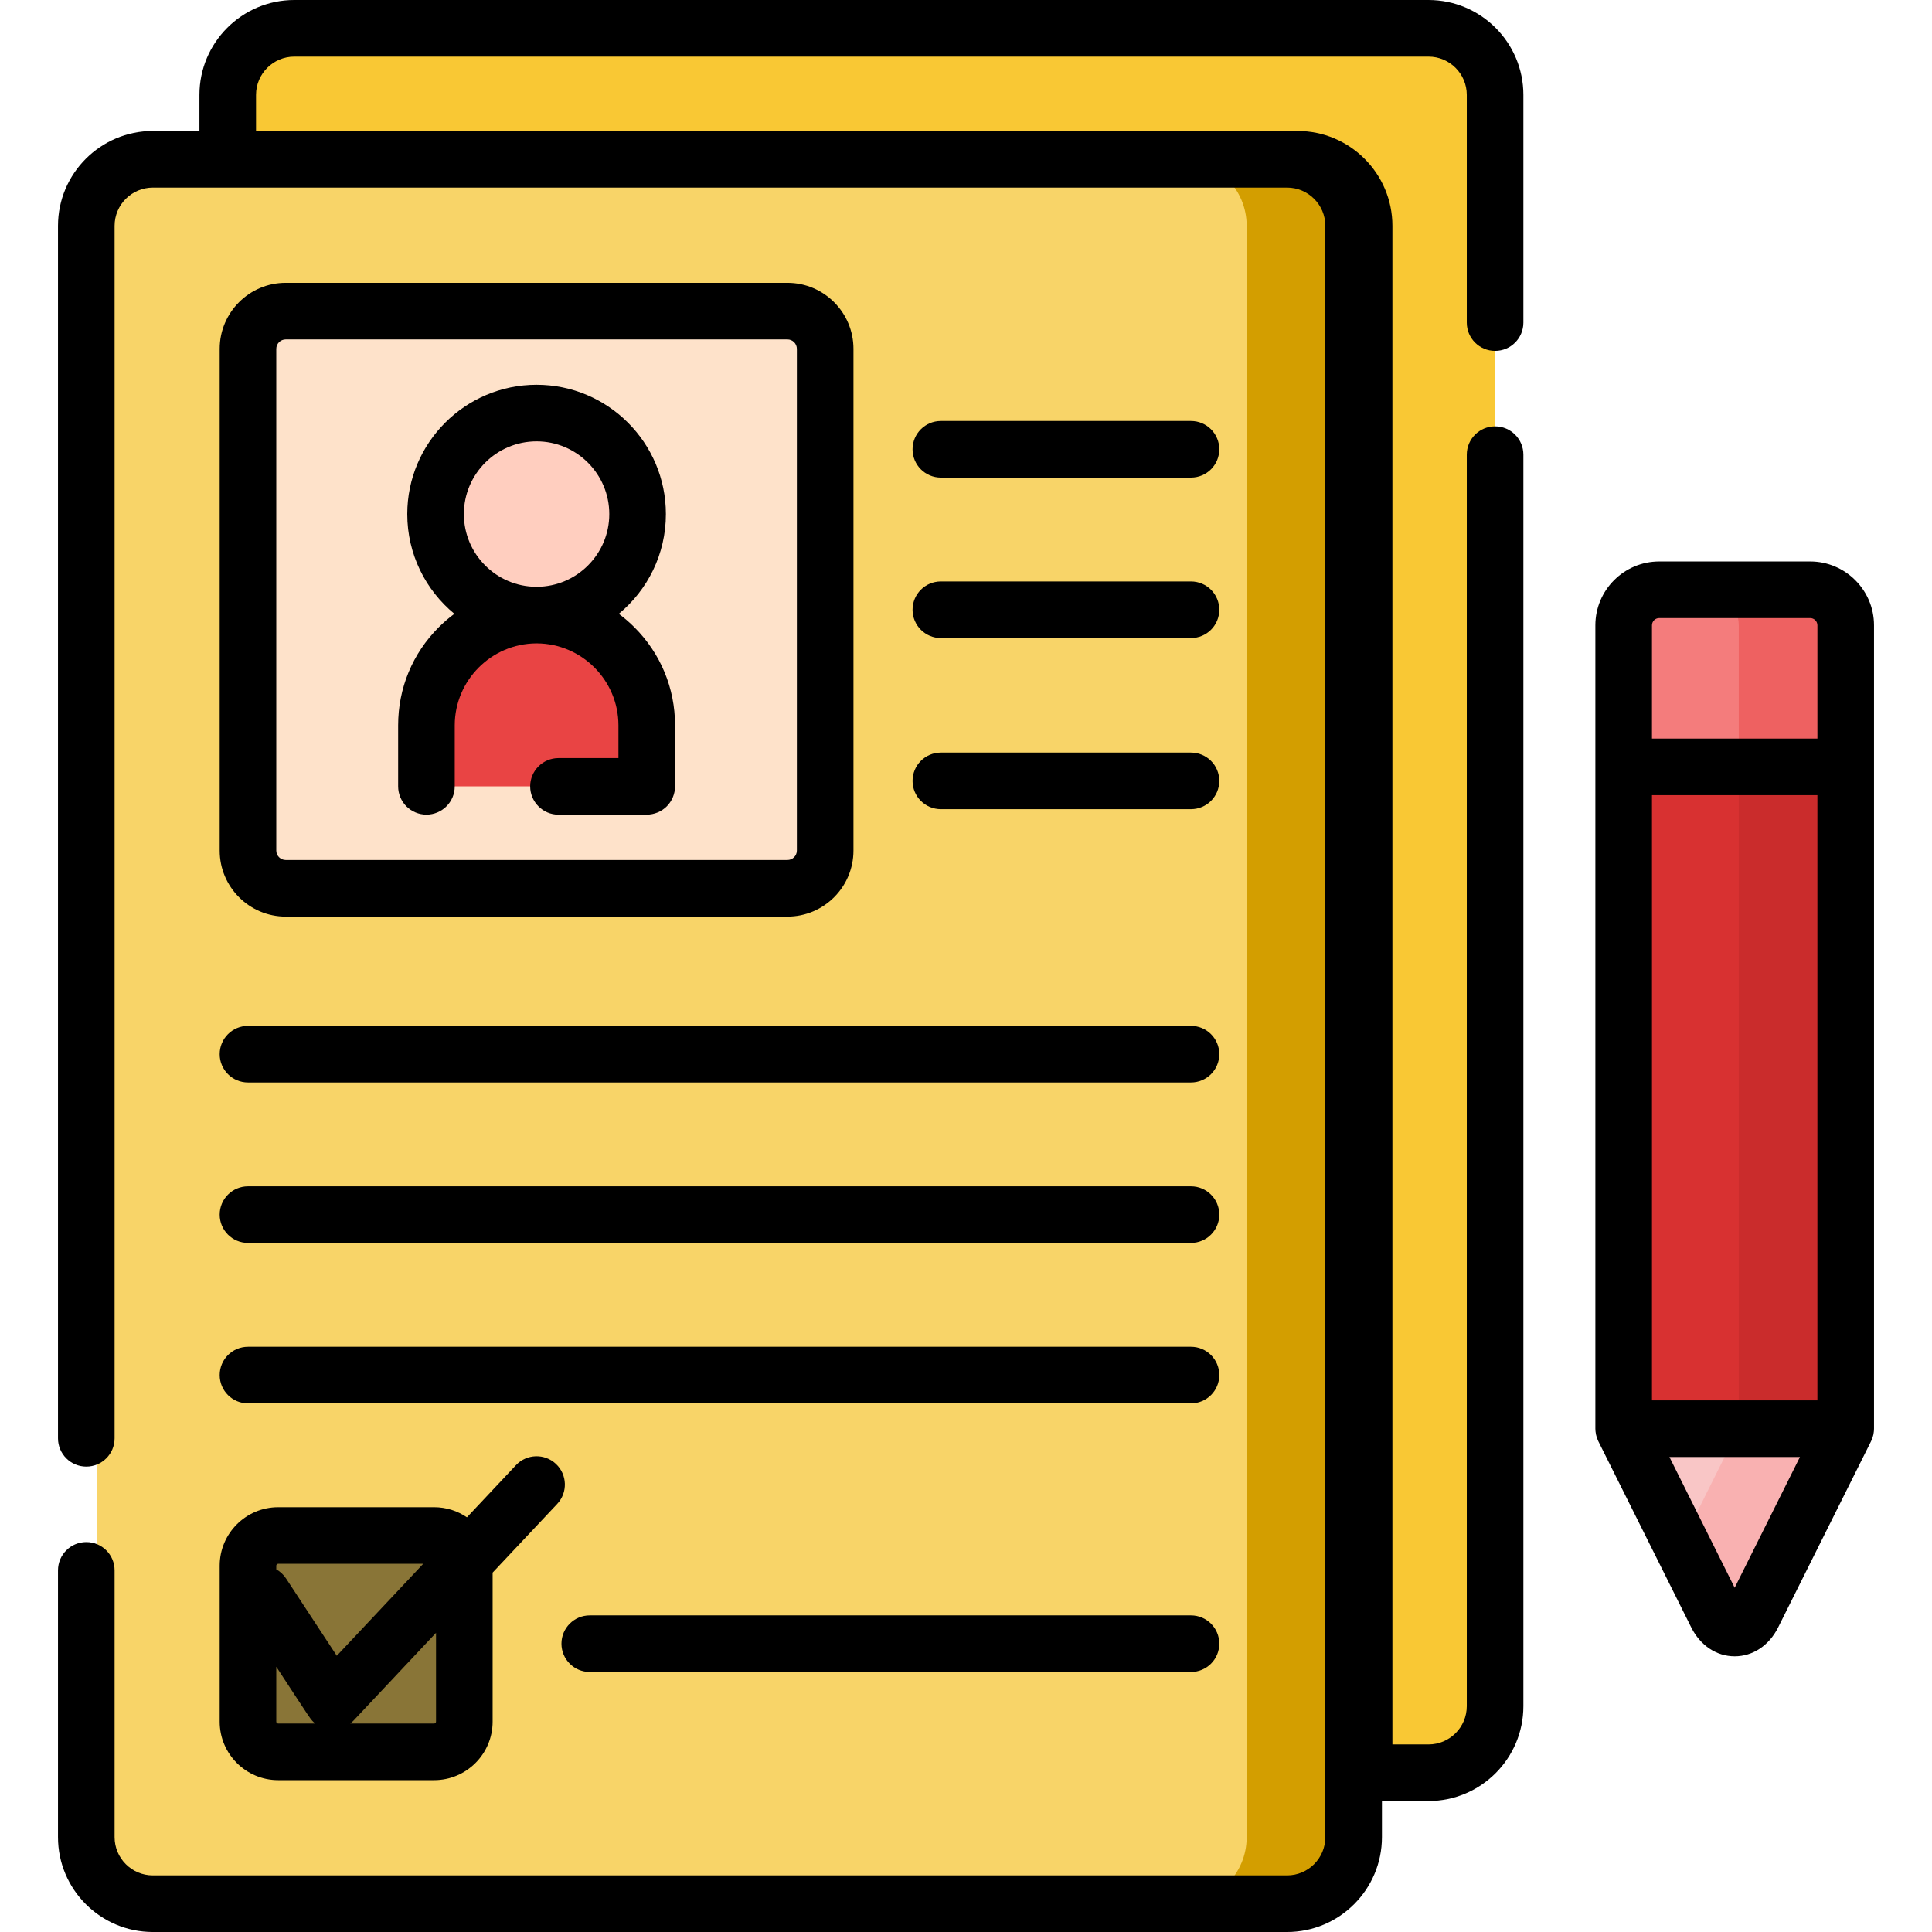 <?xml version="1.0"?>
<svg xmlns="http://www.w3.org/2000/svg" xmlns:xlink="http://www.w3.org/1999/xlink" xmlns:svgjs="http://svgjs.com/svgjs" version="1.1" width="512" height="512" x="0" y="0" viewBox="0 0 512 512" style="enable-background:new 0 0 512 512" xml:space="preserve" class=""><g><g xmlns="http://www.w3.org/2000/svg"><g><path d="m344.029 504.5h-300.585c-9.741 0-17.638-7.897-17.638-17.638v-427.015c0-9.741 7.897-17.638 17.638-17.638h300.585c9.741 0 17.638 7.897 17.638 17.638v427.015c0 9.741-7.897 17.638-17.638 17.638z" fill="#f8d468" data-original="#c8effe" style="" class=""/><g><path d="m372.02 261.502h175.382v58.843h-175.382z" fill="#d83131" transform="matrix(0 1 -1 0 750.635 -168.787)" data-original="#d83131" style="" class=""/><path d="m430.29 165.711v37.522h58.843v-37.522c0-5.2-4.215-9.415-9.415-9.415h-40.013c-5.2 0-9.415 4.215-9.415 9.415z" fill="#f47c7c" data-original="#f47c7c" style=""/><path d="m489.133 378.614h-58.843l24.61 49.307c2.344 4.696 7.278 4.696 9.622 0z" fill="#f9c6c6" data-original="#f9c6c6" style=""/><path d="m372.02 261.502h175.382v58.843h-175.382z" fill="#d83131" transform="matrix(0 1 -1 0 750.635 -168.787)" data-original="#d83131" style="" class=""/><path d="m430.29 165.711v37.522h58.843v-37.522c0-5.2-4.215-9.415-9.415-9.415h-40.013c-5.2 0-9.415 4.215-9.415 9.415z" fill="#f47c7c" data-original="#f47c7c" style=""/><path d="m489.133 378.614h-58.843l24.61 49.307c2.344 4.696 7.278 4.696 9.622 0z" fill="#f9c6c6" data-original="#f9c6c6" style=""/><path d="m460.786 203.233h28.346v175.382h-28.346z" fill="#ca2c2c" data-original="#ca2c2c" style="" class=""/><path d="m479.718 156.296h-28.346c5.2 0 9.415 4.215 9.415 9.415v37.522h28.346v-37.523c-.001-5.199-4.216-9.414-9.415-9.414z" fill="#ee6161" data-original="#ee6161" style=""/><path d="m460.787 378.614-15.248 30.55 9.362 18.757c2.344 4.696 7.278 4.696 9.622 0l24.61-49.307z" fill="#f9b1b1" data-original="#f9b1b1" style="" class=""/></g><path d="m378.575 7.5h-300.585c-9.741 0-17.638 7.897-17.638 17.638v17.071h283.514c9.741 0 17.638 7.897 17.638 17.638v409.944h17.071c9.741 0 17.638-7.897 17.638-17.638v-427.015c0-9.741-7.897-17.638-17.638-17.638z" fill="#f9c834" data-original="#3c87d0" style="" class=""/><path d="m115.051 464.258h-41.333c-4.418 0-8-3.582-8-8v-41.333c0-4.418 3.582-8 8-8h41.333c4.418 0 8 3.582 8 8v41.333c0 4.418-3.581 8-8 8z" fill="#897537" data-original="#7ca1b1" style="" class=""/><path d="m208.678 235.411h-132.96c-5.523 0-10-4.477-10-10v-132.96c0-5.523 4.477-10 10-10h132.96c5.523 0 10 4.477 10 10v132.96c0 5.523-4.477 10-10 10z" fill="#fee2ca" data-original="#fee2ca" style="" class=""/><circle cx="142.198" cy="136.236" fill="#ffcebf" r="26.769" data-original="#ffcebf" style=""/><path d="m113.006 208.395h58.384v-16.198c0-16.122-13.07-29.192-29.192-29.192-16.122 0-29.192 13.07-29.192 29.192z" fill="#e94444" data-original="#e94444" style=""/><path d="m344.029 42.209h-31.284c9.741 0 17.638 7.897 17.638 17.638v427.015c0 9.741-7.897 17.638-17.638 17.638h31.284c9.741 0 17.638-7.897 17.638-17.638v-427.015c0-9.741-7.897-17.638-17.638-17.638z" fill="#d39e00" data-original="#b3dafe" style="" class=""/></g><g><path d="m378.575 0h-300.585c-13.862 0-25.138 11.277-25.138 25.139v9.57h-12.346c-13.861 0-25.138 11.277-25.138 25.139v321.316c0 4.143 3.358 7.5 7.5 7.5s7.5-3.357 7.5-7.5v-321.316c0-5.591 4.548-10.139 10.138-10.139h300.585c5.59 0 10.138 4.548 10.138 10.139v427.014c0 5.591-4.548 10.139-10.138 10.139h-300.585c-5.59 0-10.138-4.548-10.138-10.139v-70.697c0-4.143-3.358-7.5-7.5-7.5s-7.5 3.357-7.5 7.5v70.697c0 13.861 11.277 25.139 25.138 25.139h300.585c13.861 0 25.138-11.277 25.138-25.139v-9.57h12.345c13.861 0 25.138-11.277 25.138-25.139v-331.664c0-4.143-3.358-7.5-7.5-7.5s-7.5 3.357-7.5 7.5v331.663c0 5.591-4.548 10.139-10.138 10.139h-9.571v-402.443c0-13.861-11.277-25.139-25.138-25.139-4.13 0-274.112 0-276.014 0v-9.57c.001-5.591 4.548-10.139 10.139-10.139h300.585c5.59 0 10.138 4.548 10.138 10.139v60.351c0 4.143 3.358 7.5 7.5 7.5s7.5-3.357 7.5-7.5v-60.351c0-13.862-11.277-25.139-25.138-25.139z" fill="#000000" data-original="#000000" style="" class=""/><path d="m479.717 148.796h-40.013c-9.327 0-16.915 7.588-16.915 16.915v212.903c0 .145.014.286.022.429.004.078.005.156.012.234.053.6.178 1.178.363 1.729.02.058.043.116.064.174.084.23.179.455.284.675.017.035.028.073.046.108l24.61 49.306c2.398 4.805 6.705 7.674 11.522 7.674s9.124-2.869 11.521-7.673l24.61-49.307c.022-.043.035-.089.056-.132.097-.203.184-.411.263-.624.027-.073.055-.144.079-.217.086-.257.161-.52.219-.789.004-.019.011-.037.015-.056.058-.278.097-.563.123-.852.009-.098.01-.196.015-.294.007-.128.019-.255.019-.385 0-7.78 0-202.277 0-212.903 0-9.327-7.588-16.915-16.915-16.915zm-20.006 271.97-17.295-34.651h34.591zm21.921-49.652h-43.842v-160.382h43.842zm0-175.382h-43.842v-30.021c0-1.056.859-1.915 1.915-1.915h40.013c1.056 0 1.915.859 1.915 1.915v30.021z" fill="#000000" data-original="#000000" style="" class=""/><path d="m58.218 456.258c0 8.547 6.953 15.5 15.5 15.5h41.333c8.547 0 15.5-6.953 15.5-15.5v-39.496l17.111-18.203c2.837-3.018 2.69-7.765-.328-10.602s-7.764-2.69-10.602.328l-12.987 13.816c-2.481-1.688-5.474-2.676-8.694-2.676h-41.333c-8.547 0-15.5 6.953-15.5 15.5zm57.333-23.539v23.539c0 .275-.224.5-.5.5h-22.227c.295-.231.58-.479.841-.756zm-42.333-17.794c0-.275.224-.5.5-.5h38.443l-22.91 24.372-13.441-20.483c-.681-1.038-1.579-1.847-2.591-2.416v-.973zm0 26.782c9.497 14.472 9.039 14.02 10.351 15.051h-9.851c-.276 0-.5-.225-.5-.5z" fill="#000000" data-original="#000000" style="" class=""/><path d="m315.625 428.091h-159.333c-4.142 0-7.5 3.357-7.5 7.5s3.358 7.5 7.5 7.5h159.333c4.142 0 7.5-3.357 7.5-7.5s-3.358-7.5-7.5-7.5z" fill="#000000" data-original="#000000" style="" class=""/><path d="m75.718 242.911h132.959c9.649 0 17.5-7.851 17.5-17.5v-132.96c0-9.649-7.851-17.5-17.5-17.5h-132.959c-9.649 0-17.5 7.851-17.5 17.5v132.96c0 9.65 7.851 17.5 17.5 17.5zm-2.5-150.46c0-1.379 1.122-2.5 2.5-2.5h132.959c1.378 0 2.5 1.121 2.5 2.5v132.96c0 1.379-1.122 2.5-2.5 2.5h-132.959c-1.378 0-2.5-1.121-2.5-2.5z" fill="#000000" data-original="#000000" style="" class=""/><path d="m113 215.89c4.14 0 7.51-3.36 7.51-7.49v-16.2c.02-11.909 9.699-21.627 21.596-21.698.031 0 .061.002.092.002.032 0 .063-.002.094-.002 11.898.07 21.578 9.788 21.598 21.698v8.699h-15.89c-4.13 0-7.5 3.36-7.5 7.5 0 4.13 3.37 7.5 7.5 7.5.01 0 .02 0 .02-.01h23.37c1.97 0 3.91-.8 5.3-2.189 1.4-1.4 2.2-3.33 2.2-5.301v-16.199c0-9.811-3.82-19.021-10.75-25.95-1.307-1.307-2.695-2.503-4.153-3.583 7.617-6.291 12.48-15.803 12.48-26.43 0-18.896-15.373-34.27-34.269-34.27s-34.269 15.373-34.269 34.27c0 10.626 4.862 20.138 12.478 26.429-1.459 1.081-2.849 2.277-4.157 3.585-6.93 6.93-10.74 16.14-10.74 25.95v16.199c0 1.971.8 3.9 2.19 5.301 1.4 1.389 3.33 2.189 5.3 2.189zm29.198-98.923c10.625 0 19.269 8.645 19.269 19.27 0 10.603-8.609 19.229-19.204 19.265-.021 0-.042-.001-.063-.001-.022 0-.044.001-.066.002-10.595-.035-19.205-8.662-19.205-19.265 0-10.627 8.644-19.271 19.269-19.271z" fill="#000000" data-original="#000000" style="" class=""/><path d="m249.337 126.567h66.288c4.142 0 7.5-3.357 7.5-7.5s-3.358-7.5-7.5-7.5h-66.288c-4.142 0-7.5 3.357-7.5 7.5s3.358 7.5 7.5 7.5z" fill="#000000" data-original="#000000" style="" class=""/><path d="m249.337 169.088h66.288c4.142 0 7.5-3.357 7.5-7.5s-3.358-7.5-7.5-7.5h-66.288c-4.142 0-7.5 3.357-7.5 7.5s3.358 7.5 7.5 7.5z" fill="#000000" data-original="#000000" style="" class=""/><path d="m249.337 214.441h66.288c4.142 0 7.5-3.357 7.5-7.5s-3.358-7.5-7.5-7.5h-66.288c-4.142 0-7.5 3.357-7.5 7.5s3.358 7.5 7.5 7.5z" fill="#000000" data-original="#000000" style="" class=""/><path d="m65.718 286.865h249.907c4.142 0 7.5-3.357 7.5-7.5s-3.358-7.5-7.5-7.5h-249.907c-4.142 0-7.5 3.357-7.5 7.5s3.358 7.5 7.5 7.5z" fill="#000000" data-original="#000000" style="" class=""/><path d="m65.718 329.385h249.907c4.142 0 7.5-3.357 7.5-7.5s-3.358-7.5-7.5-7.5h-249.907c-4.142 0-7.5 3.357-7.5 7.5s3.358 7.5 7.5 7.5z" fill="#000000" data-original="#000000" style="" class=""/><path d="m65.718 371.905h249.907c4.142 0 7.5-3.357 7.5-7.5s-3.358-7.5-7.5-7.5h-249.907c-4.142 0-7.5 3.357-7.5 7.5s3.358 7.5 7.5 7.5z" fill="#000000" data-original="#000000" style="" class=""/></g></g></g></svg>
